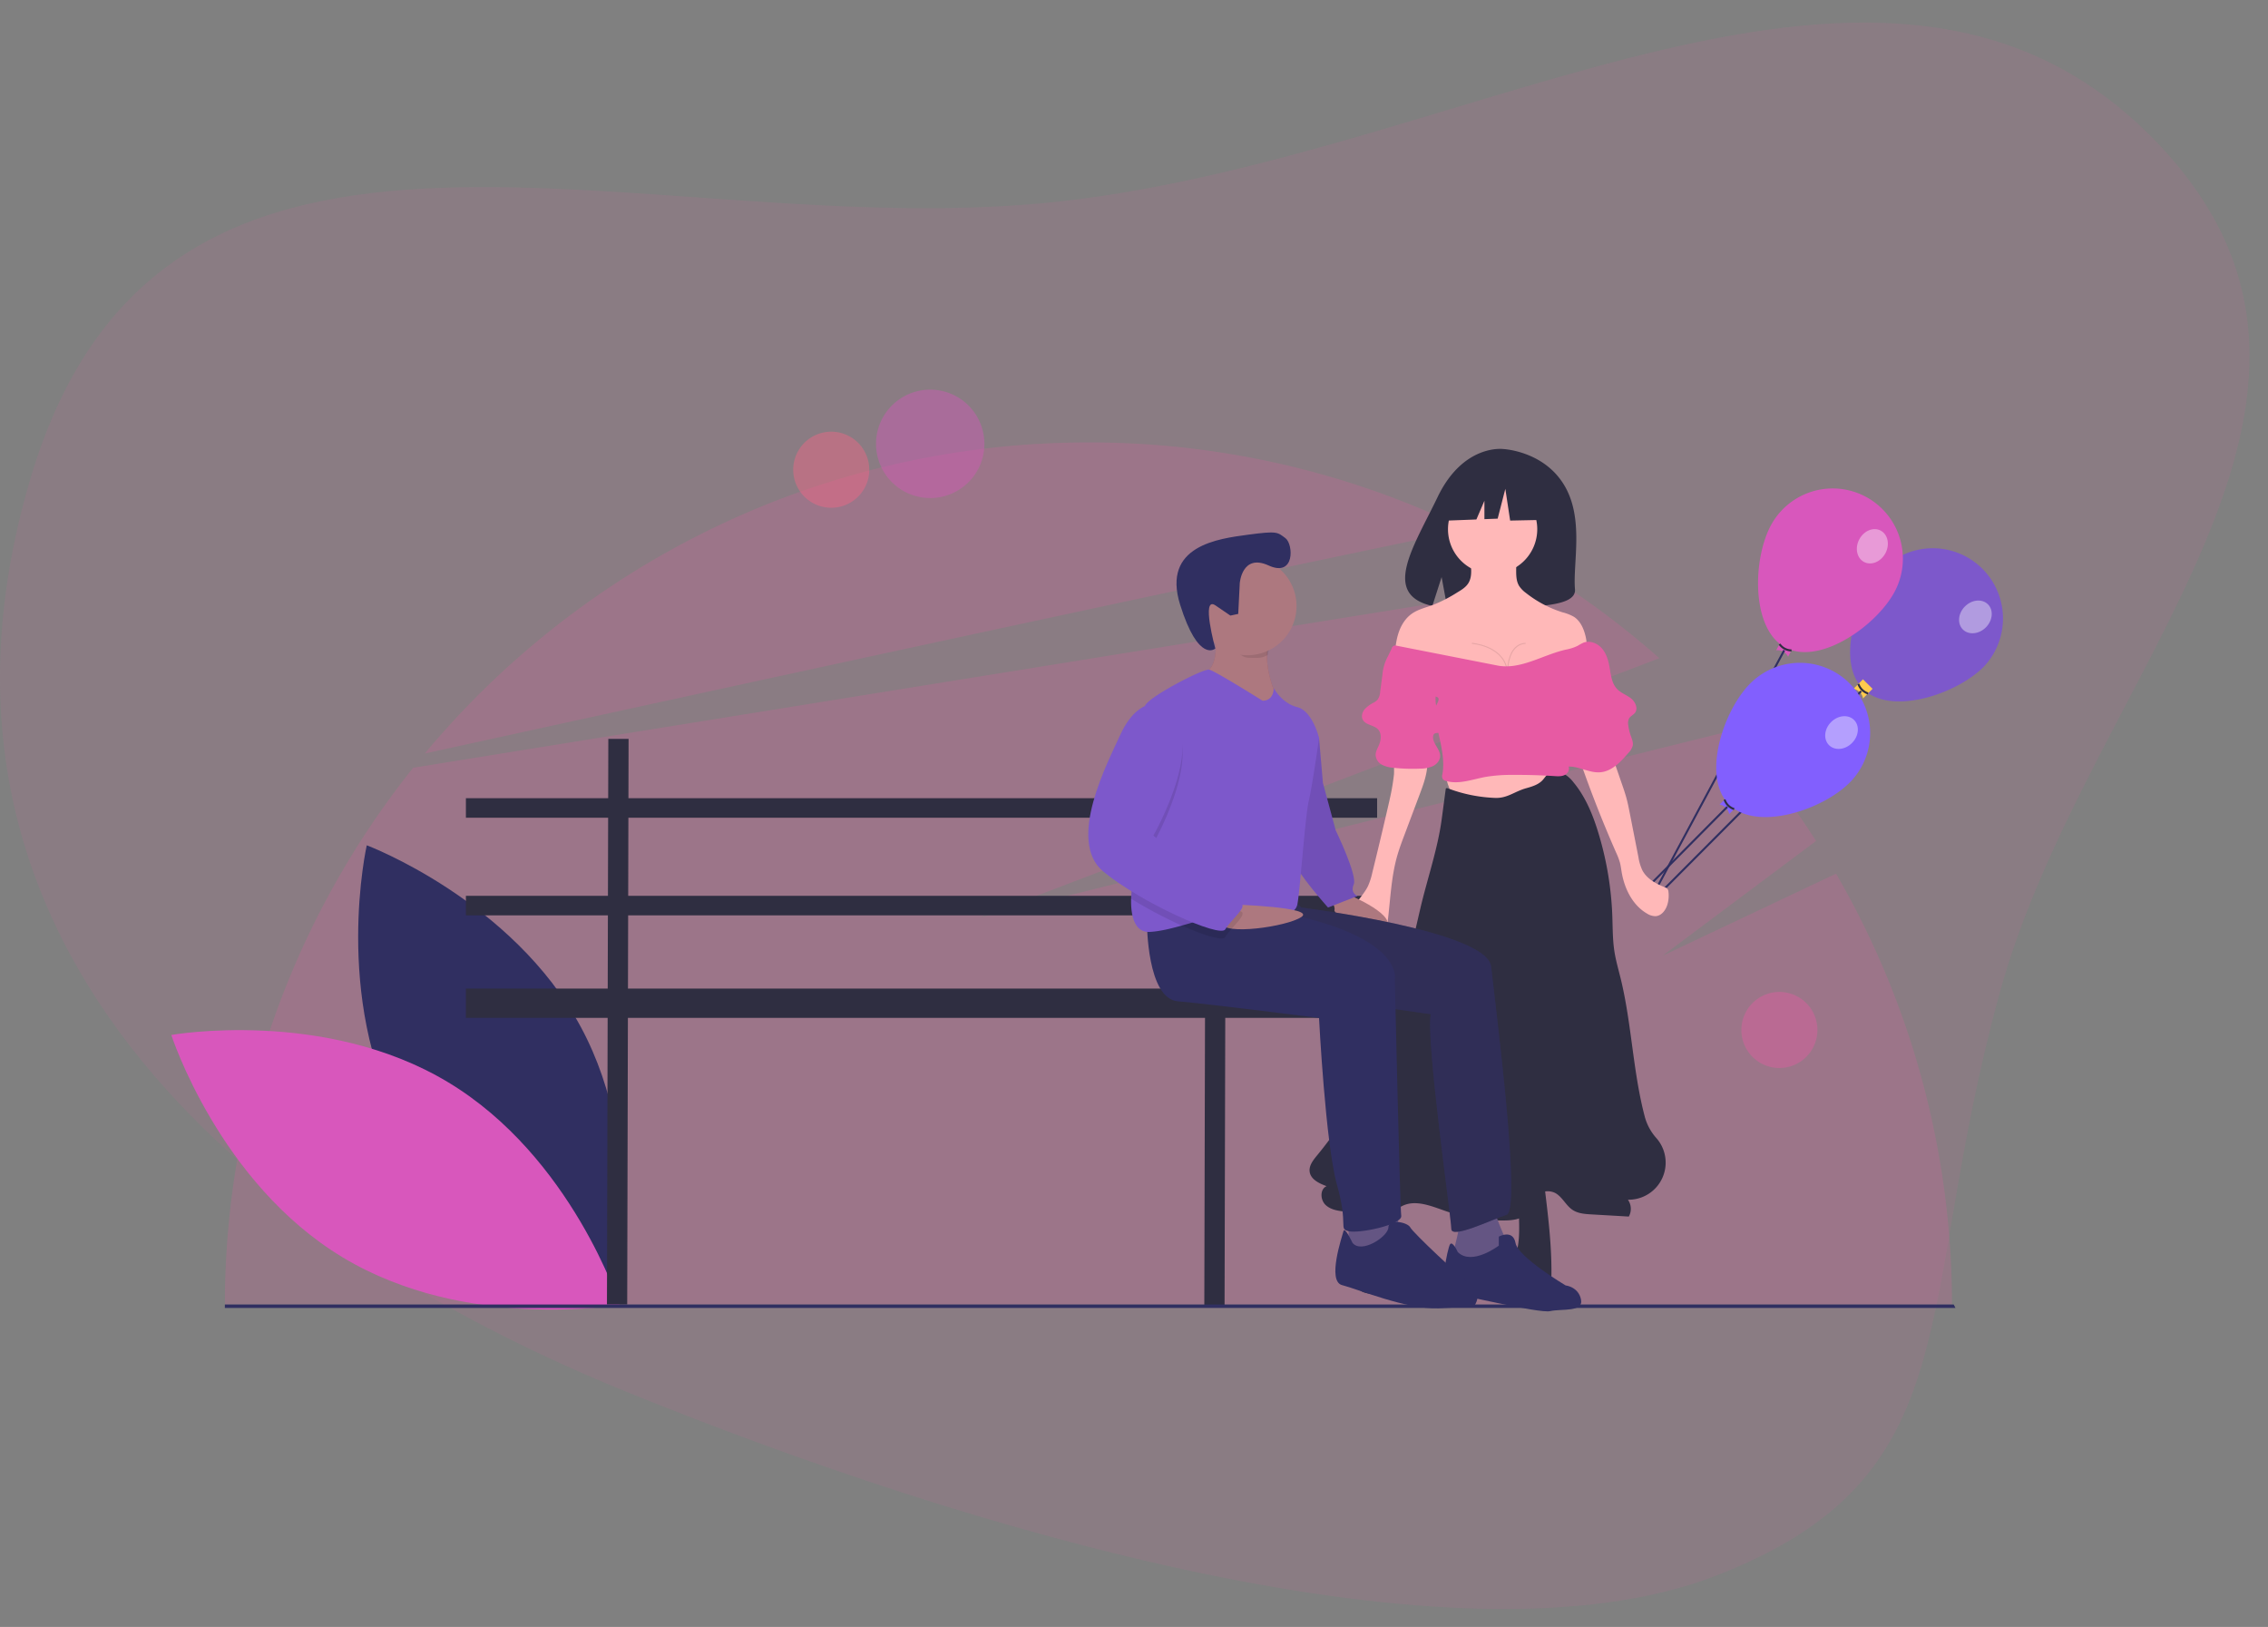 <svg width="99" height="71" fill="none" xmlns="http://www.w3.org/2000/svg"><rect width="100%" height="100%" fill="#808080" stroke="none"/><path opacity=".1" d="M74.867 68.778c-11.299 4.357-32.72-2.007-47.615-8.078C13.503 55.095-5.13 42.817 1.314 20.934 7.152 1.113 28.251 10.844 46.39 8.777 64.53 6.71 82.422-5.96 94.114 6.178c10.857 11.272-2.967 23.239-6.802 37.067-3.835 13.829-1.148 21.175-12.445 25.533z" fill="#E75AA3"/><path opacity=".2" d="M80.145 38.127l-7.58 3.587 6.708-5.015a37.848 37.848 0 00-3.662-4.82l-32.869 8.17 29.69-11.325a37.828 37.828 0 00-4.311-3.287l-50.085 8.068a37.535 37.535 0 00-8.22 23.424h75.39a37.515 37.515 0 00-5.061-18.802zM64.022 23.108a37.543 37.543 0 00-16.51-3.8c-11.645 0-22.055 5.28-28.97 13.576 11.84-2.594 32.456-7.085 45.48-9.776z" fill="#E75AA3"/><path d="M17.504 49.056c2.993 5.55 9.345 7.934 9.345 7.934s1.5-6.617-1.493-12.168c-2.993-5.55-9.346-7.933-9.346-7.933s-1.5 6.616 1.494 12.167z" fill="#302F61"/><path d="M19.561 47.23c5.404 3.251 7.485 9.708 7.485 9.708s-6.68 1.187-12.084-2.064c-5.403-3.251-7.484-9.708-7.484-9.708s6.68-1.187 12.083 2.064z" fill="#D857BC"/><path d="M60.112 34.834H20.337v.852h39.775v-.852zM60.112 39.094H20.337v.852h39.775v-.852zM60.112 43.142H20.337v1.278h39.775v-1.278z" fill="#2F2E41"/><path d="M26.554 32.244l-.06 24.684.884.002.06-24.684-.884-.002zM52.629 32.308l-.06 24.684.884.002.06-24.684-.884-.002z" fill="#2F2E41"/><path d="M86.59 29.1c-1.192 1.202-4.068 2.154-5.27.963-1.201-1.191-.274-4.075.917-5.277A3.065 3.065 0 0186.59 29.1z" fill="#7D58CB"/><path d="M81.323 30.48a.508.508 0 00-.42-.415l.416-.42.42.416-.416.42z" fill="#FFCB4D"/><path d="M81.53 30.305a.691.691 0 01-.45-.444l.083-.027a.605.605 0 00.394.386l-.027.085z" fill="#2F2E41"/><path d="M72.408 39.095l-.063-.063 8.864-8.899.063.063-8.864 8.899z" fill="#302F61"/><path opacity=".4" d="M86.687 27.377c.301-.304.34-.754.087-1.006-.254-.25-.704-.208-1.005.096-.302.304-.34.754-.087 1.006.253.25.703.208 1.005-.096z" fill="#fff"/><path d="M82.702 25.823c-.796 1.493-3.278 3.23-4.77 2.435-1.494-.796-1.434-3.825-.638-5.319a3.064 3.064 0 115.408 2.884z" fill="#D857BC"/><path d="M78.052 28.657a.508.508 0 00-.52-.278l.277-.52.521.277-.278.521z" fill="#D857BC"/><path d="M78.2 28.429a.693.693 0 01-.558-.295l.072-.05a.604.604 0 00.488.256l-.001.089z" fill="#2F2E41"/><path d="M71.986 39.468l-.078-.042 5.936-11.07.078.043-5.936 11.069z" fill="#302F61"/><path opacity=".4" d="M82.3 24.144c.201-.378.11-.82-.206-.988-.314-.168-.733.002-.934.38-.202.378-.11.82.205.988.315.168.733-.002.935-.38z" fill="#fff"/><path d="M80.746 34.147c-1.191 1.202-4.067 2.154-5.269.963-1.202-1.192-.275-4.076.917-5.277a3.063 3.063 0 114.352 4.314z" fill="#825FFE"/><path d="M75.48 35.528a.507.507 0 00-.42-.416l.415-.42.42.416-.416.42z" fill="#825FFE"/><path d="M75.686 35.351a.694.694 0 01-.45-.443l.084-.028a.604.604 0 00.393.387l-.027.084z" fill="#2F2E41"/><path d="M75.366 35.18l-3.951 3.985.063.062 3.951-3.984-.063-.063z" fill="#302F61"/><path opacity=".4" d="M80.843 32.423c.302-.304.34-.754.087-1.005-.253-.251-.703-.208-1.004.096-.302.304-.34.754-.087 1.005.253.252.703.209 1.004-.096z" fill="#fff"/><path d="M68.288 21.188c-.901-1.522-2.683-1.593-2.683-1.593s-1.737-.223-2.852 2.096c-1.038 2.16-2.471 4.247-.23 4.753l.404-1.26.251 1.354c.32.023.64.028.959.016 2.4-.077 4.686.023 4.612-.838-.098-1.145.406-3.064-.461-4.528zM66.223 54.568c-.078.347-.217.685-.224 1.04-.008.356.164.752.504.856.163.037.332.038.495.004.18-.024.371-.053.508-.173.192-.168.214-.454.216-.71.009-1.268-.146-2.531-.3-3.79-.002-.02-.826-.04-.909-.002-.24.11-.218.382-.221.611-.01.721.09 1.452-.07 2.164zM60.634 54.568c.078.347.216.685.224 1.04.007.356-.164.752-.505.856a1.163 1.163 0 01-.494.004c-.18-.024-.372-.053-.509-.173-.191-.168-.214-.454-.215-.71-.009-1.268.145-2.531.3-3.79.002-.02.825-.04.908-.002.24.11.219.382.222.611.01.721-.09 1.452.069 2.164z" fill="#2F2E41"/><path d="M63.392 35.074c.4.191.858.216 1.302.21a11.193 11.193 0 002.908-.417c.181-.043.355-.114.516-.209a.204.204 0 00.09-.098.227.227 0 000-.103l-.153-1.021a.122.122 0 00-.153-.128 23.114 23.114 0 00-3.753.324c-.222.037-.865.044-.977.28-.066.141.069.389.103.526.019.075.071.614.117.636z" fill="#FFB8B8"/><path d="M65.262 34.821a6.49 6.49 0 01-2.057-.416c-.03-.011-.067-.02-.087.003a.075.075 0 00-.013.04l-.17 1.278c-.175 1.325-.637 2.635-.94 3.937-.185.799-.37 1.598-.564 2.395a31.818 31.818 0 01-.665 2.417 18.42 18.42 0 01-3.282 5.956c-.168.204-.351.439-.317.7.045.34.418.516.74.633-.298.131-.28.6-.042.823.237.222.587.263.91.294l1.108.105c.284.026.582.051.843-.064.168-.074.308-.202.47-.286.579-.3 1.268-.008 1.882.206a7.56 7.56 0 002.668.418c.38-.01.822-.088.995-.426.067-.13.081-.28.137-.416a.751.751 0 011.006-.357c.314.169.465.545.762.741.24.158.54.179.826.195l1.627.094a.688.688 0 00-.04-.735 1.618 1.618 0 001.24-2.692 2.31 2.31 0 01-.495-.9c-.529-1.983-.573-4.066-1.06-6.06-.098-.398-.214-.794-.276-1.2-.078-.514-.07-1.036-.09-1.556a14.208 14.208 0 00-.609-3.604c-.241-.79-.56-1.572-1.088-2.207a1.394 1.394 0 00-.491-.408c-.197-.086-.443-.087-.612.044-.099.077-.162.188-.248.279-.185.194-.456.275-.714.347-.52.147-.815.442-1.354.422z" fill="#2F2E41"/><path d="M60.726 34.583c-.034.168-.072.336-.11.503-.23 1.001-.468 2-.714 2.998a2.94 2.94 0 01-.191.591c-.154.314-.413.565-.588.868-.174.303-.246.716-.021.984.143.171.372.241.59.296.205.052.44.094.617-.023.19-.123.239-.375.266-.599.118-.953.15-1.924.413-2.847.088-.308.2-.609.314-.91l.667-1.774c.166-.442.335-.897.336-1.37a.333.333 0 00-.077-.252.32.32 0 00-.12-.061c-.281-.09-1.003-.165-1.194.143-.093.152-.048.504-.068.682a9.32 9.32 0 01-.12.77zM69.075 33.5a52.757 52.757 0 001.467 3.7c.068.144.125.293.17.445.035.136.052.276.075.415.121.721.476 1.445 1.11 1.81.11.073.24.111.371.112.262-.015.448-.27.52-.522.05-.176.064-.361.041-.543a.245.245 0 00-.045-.13.274.274 0 00-.114-.067c-.387-.154-.782-.367-.977-.735a2.068 2.068 0 01-.174-.578l-.378-1.921c-.045-.229-.09-.458-.152-.682a9.217 9.217 0 00-.175-.544l-.413-1.197-.304-.881a.128.128 0 00-.052-.09.13.13 0 00-.102-.023l-.85-.001c-.564 0-.122 1.138-.018 1.431zM65.11 25.043a1.948 1.948 0 100-3.895 1.948 1.948 0 000 3.895z" fill="#FFB8B8"/><path d="M64.088 25.461c-.112.172-.293.283-.469.388-.33.211-.677.392-1.038.54-.326.123-.678.197-.96.399-.298.212-.49.547-.594.897-.105.35-.131.717-.157 1.081a.503.503 0 00.018.224c.043.108.154.172.261.219.543.24 1.151.276 1.745.299 1.187.045 2.376.051 3.565.058.462.031.926-.046 1.354-.227l.814-.292c.115-.035.224-.087.324-.152.345-.249.358-.76.25-1.171-.08-.312-.225-.629-.495-.805a1.988 1.988 0 00-.5-.197 4.99 4.99 0 01-1.602-.849 1.195 1.195 0 01-.294-.304c-.146-.242-.127-.543-.127-.826a.328.328 0 00-.073-.248.334.334 0 00-.197-.064c-.463-.046-.942-.081-1.397.034-.283.072-.311.088-.3.365.01.217-.007.444-.128.631z" fill="#FFB8B8"/><path d="M67.89 21.041l-1.762-.922-2.431.377-.504 2.222 1.253-.048.35-.817v.803l.578-.022.335-1.3.21 1.384 2.054-.042-.084-1.635z" fill="#2F2E41"/><path opacity=".1" d="M65.783 29.384c-.078-1.183-1.522-1.285-1.537-1.286l.003-.044c.014 0 1.301.092 1.543 1.092.033-.374.178-1.06.8-1.093l.003.045c-.81.042-.768 1.271-.768 1.284l-.044.002z" fill="#000"/><path d="M65.361 29.043l-4.392-.863a.164.164 0 00-.221.123l-.16.33c-.139.254-.223.535-.245.824l-.098.735a.647.647 0 01-.116.345.619.619 0 01-.165.124 1.402 1.402 0 00-.396.291c-.105.127-.157.314-.08.459.125.235.48.225.663.418.169.178.136.467.039.692-.063.145-.15.29-.142.448a.525.525 0 00.295.415c.161.075.336.118.514.126.377.038.756.05 1.135.033.19.003.38-.034.555-.108.17-.083.313-.25.316-.44.005-.312-.35-.56-.305-.87a.172.172 0 01.032-.084c.061-.075.18-.044.274-.07.148-.04.209-.228.176-.378s-.131-.276-.205-.41a1.372 1.372 0 01-.168-.786c.338.083-.098.394-.05.739.117.845.498 1.811.345 2.65a.27.27 0 00.026.226.24.24 0 00.114.063c.56.175 1.153-.06 1.73-.168a6.848 6.848 0 011.215-.09c.6-.005 1.2.013 1.8.052.152.01.31.02.448-.045.137-.065.238-.233.174-.37.472-.01.916.288 1.387.248.507-.043.892-.457 1.224-.843a.718.718 0 00.192-.326c.024-.142-.038-.282-.085-.418a2.26 2.26 0 01-.111-.467.463.463 0 01.034-.295c.06-.103.187-.152.26-.248.146-.194.01-.482-.182-.632-.192-.149-.436-.23-.603-.407-.235-.246-.268-.614-.327-.95-.052-.295-.139-.596-.336-.822-.197-.226-.529-.357-.807-.246a2.59 2.59 0 00-.25.136c-.164.079-.34.135-.52.167-1 .226-1.977.89-2.984.692z" fill="#E75AA3"/><path d="M58.867 39.044s2.298.952 1.57 1.513c-.73.56-2.243-.673-2.187-.84.056-.169-.224-.561-.224-.561l.84-.112z" fill="#AD787F"/><path d="M56.849 31.532l.728.673.169 1.962.56 2.074s.953 1.962.785 2.354c-.168.392.168.505.168.505l-1.29.504s-1.4-1.57-1.4-1.906c0-.336.28-6.166.28-6.166z" fill="#7D58CB"/><path opacity=".1" d="M56.849 31.532l.728.673.169 1.962.56 2.074s.953 1.962.785 2.354c-.168.392.168.505.168.505l-1.29.504s-1.4-1.57-1.4-1.906c0-.336.28-6.166.28-6.166z" fill="#000"/><path d="M63.744 53.35s-.28 1.289-.337 1.401c-.056.112 1.065.505 1.065.505l1.346-.953s-.56-1.234-.56-1.458l-1.514.505z" fill="#645583"/><path d="M56.4 39.156l.393.448s8.128 1.009 8.296 2.578c.168 1.57 1.345 10.607.673 10.831-.673.225-2.41 1.066-2.41.617 0-.448-1.122-8.252-.898-9.373 0 0-9.697-1.234-9.922-2.635-.224-1.401.225-2.018.225-2.018l3.643-.448z" fill="#302F61"/><path opacity=".3" d="M56.4 39.156l.393.448s8.128 1.009 8.296 2.578c.168 1.57 1.345 10.607.673 10.831-.673.225-2.41 1.066-2.41.617 0-.448-1.122-8.252-.898-9.373 0 0-9.697-1.234-9.922-2.635-.224-1.401.225-2.018.225-2.018l3.643-.448z" fill="#2F2E41"/><path d="M63.632 54.639s-.225-.505-.337-.336c-.112.168-.504 2.13-.112 2.13.393 0 3.98.897 4.485.785.504-.113 1.457.056 1.345-.505-.112-.56-.673-.617-.673-.617s-2.074-1.233-2.186-1.85c-.112-.616-.729-.28-.729-.28v.393s-1.177.897-1.793.28z" fill="#302F61"/><path d="M52.981 27.272s.392 1.906-.448 2.074c-.841.168 1.065 1.29 1.065 1.29l1.233.672.897-.897s-.813-1.654-.196-2.887c.616-1.233-2.551-.252-2.551-.252z" fill="#9F616A"/><path d="M55.728 30.41l-.897.898-1.233-.673s-1.906-1.121-1.065-1.29c.54-.107.57-.935.524-1.511a5.191 5.191 0 00-.076-.562s3.167-.981 2.55.252c-.093.19-.158.394-.192.603-.19 1.108.389 2.284.389 2.284z" fill="#AD787F"/><path d="M58.867 53.338v1.289h2.13l.168-.505-.224-1.345-2.074.56z" fill="#645583"/><path d="M50.066 40.277s0 3.307 1.345 3.42c1.346.111 6.166.728 6.166.728s.28 5.493.785 7.287c.505 1.794.056 1.906.505 2.018.448.112 2.354-.28 2.298-.673-.056-.392-.28-10.314-.28-10.314s.504-2.13-6.222-3.139l-4.597.673z" fill="#302F61"/><path d="M59.035 54.234s-.336-.728-.392-.504c-.056.224-.73 2.186-.056 2.354.672.168 2.802 1.065 4.204 1.01 1.401-.057 1.57-.113 1.57-.113s.392-.56-.113-.897c-.504-.336-2.578-2.298-2.69-2.522-.113-.224-.953-.393-.953 0 0 .392-1.178 1.177-1.57.672z" fill="#302F61"/><path opacity=".1" d="M55.532 27.978c-.094.19-.16.394-.193.603-.28.169-.466.126-.816.126-.52 0-.73-.665-1.066-1.01-.026-.32-.476.029-.476.029s3.167-.981 2.55.252z" fill="#000"/><path d="M54.447 28.595a2.147 2.147 0 100-4.294 2.147 2.147 0 000 4.294z" fill="#AD787F"/><path d="M57.578 32.205s-.28 2.018-.449 2.746c-.168.73-.392 4.092-.504 4.54-.112.45-.785.562-2.13.393a2.55 2.55 0 00-.255-.019c-.829-.026-1.776.284-2.654.527-.504.14-.986.258-1.408.277-.639.03-.826-.68-.804-1.446.02-.714.223-1.479.412-1.75.34-.486.005-4.854.13-6.295.02-.22.05-.371.094-.43.336-.45 2.523-1.57 2.768-1.525.244.045 2.333 1.356 2.333 1.356.505 0 .488-.547.488-.547s.353.66 1.026.827c.672.168.953 1.346.953 1.346z" fill="#7D58CB"/><path d="M53.83 39.472s3.611.115 2.979.544c-.633.429-3.436.821-3.492.26-.056-.56.513-.804.513-.804z" fill="#AD787F"/><path opacity=".1" d="M54.24 39.865c.011.215-.568.7-.755 1.028-.103.182-.906-.058-1.899-.501-.762-.342-1.5-.733-2.212-1.17.02-.713.223-1.478.411-1.748.34-.487.006-4.855.132-6.296a.627.627 0 01.093-.039h.672c2.299 1.066-.336 5.662-.336 5.662s3.476 2.859 3.812 2.971a.1.1 0 01.082.093z" fill="#000"/><path d="M50.682 30.803h-.672s-.617.168-1.121 1.29c-.505 1.12-2.355 4.596-.729 5.941 1.626 1.346 5.101 2.915 5.325 2.523.224-.392 1.01-1.01.673-1.121-.336-.112-3.812-2.971-3.812-2.971s2.635-4.597.337-5.662z" fill="#7D58CB"/><path d="M54.117 25.45s.095-1.305 1.257-.773c1.162.532 1.086-.934.735-1.193-.351-.259-.34-.323-1.625-.15-1.284.174-3.778.467-2.972 3.05.807 2.583 1.537 1.918 1.537 1.918s-.641-2.324.008-1.881l.65.443.343-.073.067-1.341z" fill="#302F61"/><path opacity=".4" d="M40.604 21.735a2.365 2.365 0 100-4.731 2.365 2.365 0 000 4.73z" fill="#D857BC"/><path opacity=".4" d="M36.227 22.158a1.66 1.66 0 100-3.318 1.66 1.66 0 000 3.318z" fill="#FE6486"/><path opacity=".4" d="M77.631 46.608a1.66 1.66 0 100-3.319 1.66 1.66 0 000 3.319z" fill="#E75AA3"/><path d="M85.358 57.08H9.815v-.151h75.467l.076.151z" fill="#302F61"/></svg>